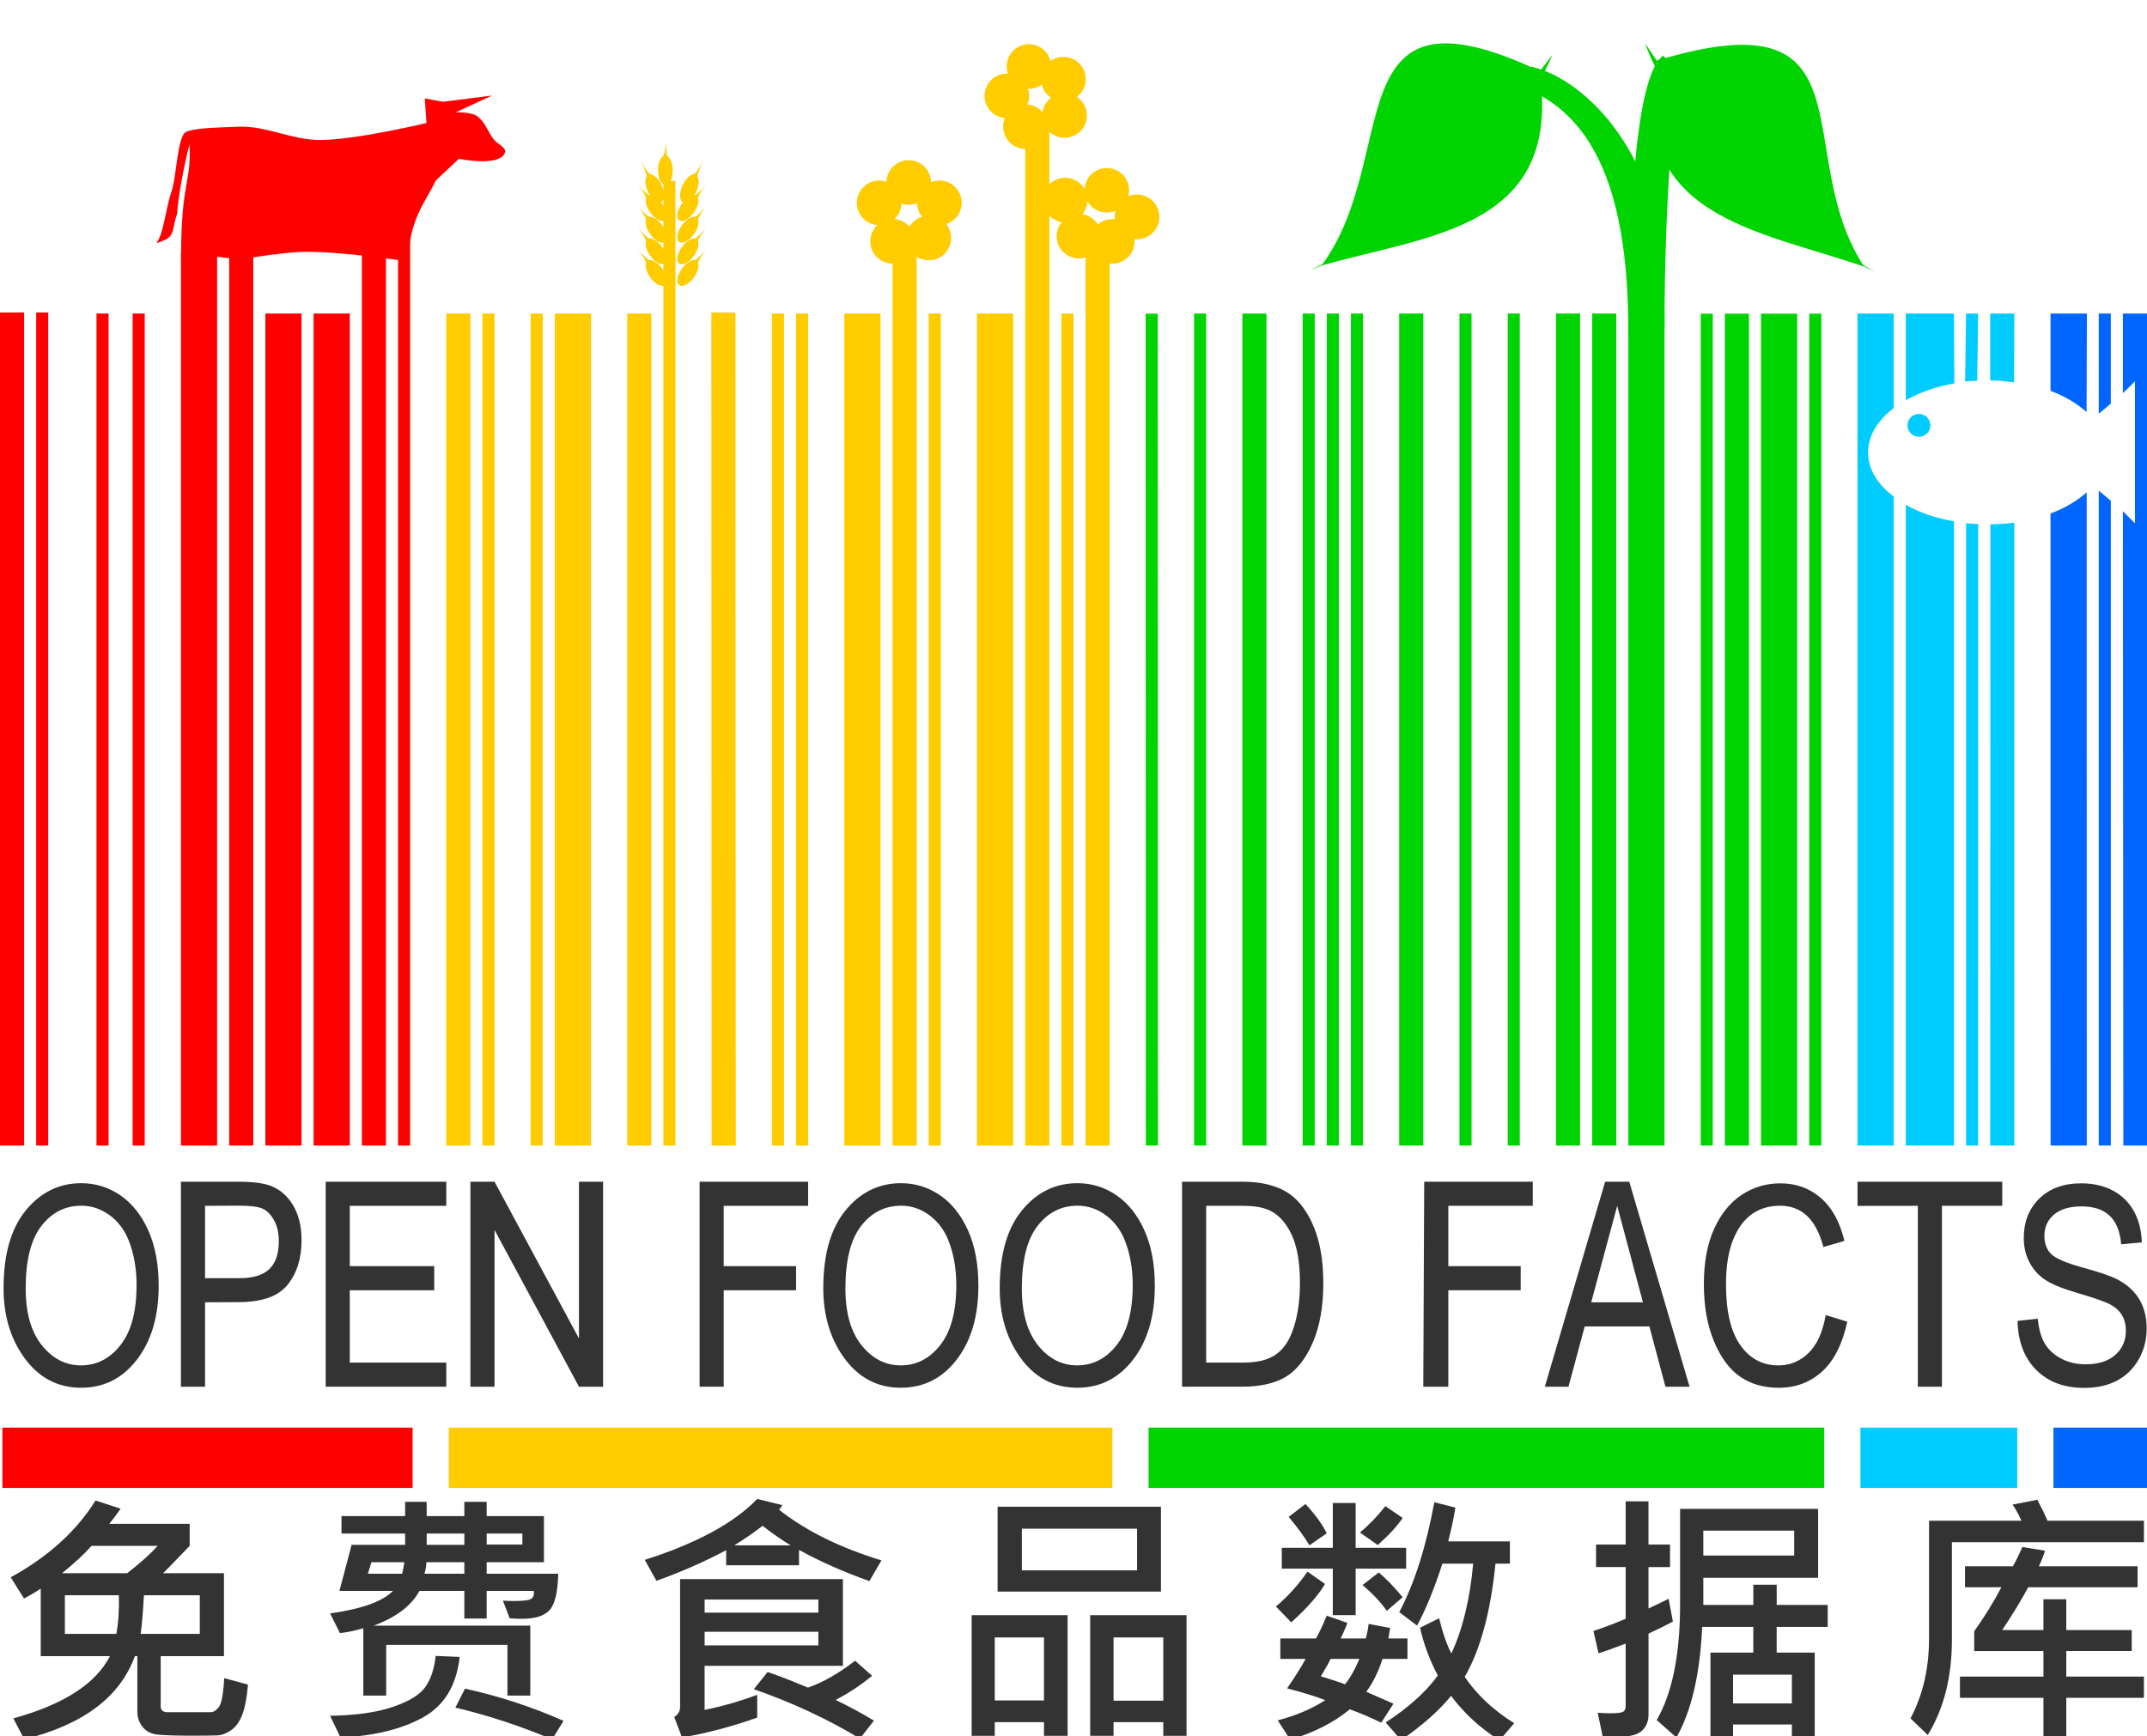 <?xml version="1.0" encoding="UTF-8" standalone="no"?>
<svg
   xmlns:dc="http://purl.org/dc/elements/1.1/"
   xmlns:cc="http://creativecommons.org/ns#"
   xmlns:rdf="http://www.w3.org/1999/02/22-rdf-syntax-ns#"
   xmlns:svg="http://www.w3.org/2000/svg"
   xmlns="http://www.w3.org/2000/svg"
   xmlns:sodipodi="http://sodipodi.sourceforge.net/DTD/sodipodi-0.dtd"
   xmlns:inkscape="http://www.inkscape.org/namespaces/inkscape"
   width="178"
   height="144"
   id="svg8313"
   version="1.1"
   inkscape:version="1.0 (4035a4fb49, 2020-05-01)"
   sodipodi:docname="openfoodfacts-logo-zh.svg">
  <style
     id="style193">
   :root {
     font-style: normal;
     font-variant: normal;
     font-weight: normal;
     font-stretch: normal;
     line-height: 125%;
     font-family: 'Arial Narrow';
     -inkscape-font-specification: 'Arial Narrow';
     letter-spacing: 0px;
     word-spacing: 0px;
     fill-opacity: 1;
     stroke: none;
   }
   #site-name {
     font-size: 22.903px;
     fill: #333333;
   }
   #site-slogan {
     font-size: 16.943px;
     fill: #333333;
   }
   @media (prefers-color-scheme: dark) {
     #site-name,#site-slogan {
       fill: #ffffff;
	 }
   }
   .design-element
   {
     fill-rule: nonzero;
	 stroke: none;
   }
   .red {
     fill: #ff0000;
   }
   .yellow {
     fill: #ffcc00;
   }
   .green {
     fill: #00d400;
   }
   .cyan {
     fill: #00ccff;
   }
   .blue {
     fill: #0066ff;
   }
  </style>
  <defs
     id="defs8315" />
  <sodipodi:namedview
     id="base"
     pagecolor="#ffffff"
     bordercolor="#666666"
     borderopacity="1.0"
     inkscape:pageopacity="0.0"
     inkscape:pageshadow="2"
     inkscape:zoom="18.054531"
     inkscape:cx="113.47716"
     inkscape:cy="142.94213"
     inkscape:document-units="px"
     inkscape:current-layer="layer1"
     showgrid="true"
     inkscape:window-width="1920"
     inkscape:window-height="1017"
     inkscape:window-x="-8"
     inkscape:window-y="-8"
     inkscape:window-maximized="1"
     inkscape:snap-global="true"
     inkscape:document-rotation="0">
    <inkscape:grid
       type="xygrid"
       id="grid8566" />
  </sodipodi:namedview>
  <g
     inkscape:label="Layer 1"
     inkscape:groupmode="layer"
     id="layer1">
    <g
       transform="matrix(0.895,0,0,0.895,-763.018,-727.336)"
       id="bars"
       class="design-element">
      <path
         inkscape:connector-curvature="0"
         class="blue"
         d="m 1042.751,944.947 0,5.589 c 2.979,0 5.962,0 8.941,0 l 0,-5.589 c -2.979,0 -5.962,0 -8.941,0 z"
         id="path8169"
         inkscape:export-xdpi="112.45"
         inkscape:export-ydpi="112.45"
         sodipodi:nodetypes="cccccc" />
      <path
         inkscape:connector-curvature="0"
         class="cyan"
         d="m 1024.869,944.947 0,5.589 c 4.844,0 9.685,0 14.529,0 l 0,-5.589 c -4.844,0 -9.685,0 -14.529,0 z"
         id="path8171"
         inkscape:export-xdpi="112.45"
         inkscape:export-ydpi="112.45"
         sodipodi:nodetypes="ccccc" />
      <path
         inkscape:connector-curvature="0"
         class="green"
         d="m 958.93,944.947 0,5.589 c 20.854,0 41.732,0 62.586,0 l 0,-5.589 c -20.854,0 -41.732,0 -62.586,0 z"
         id="path8173"
         inkscape:export-xdpi="112.45"
         inkscape:export-ydpi="112.45"
         sodipodi:nodetypes="ccccc" />
      <path
         inkscape:connector-curvature="0"
         class="yellow"
         d="m 894.109,944.947 0,5.589 c 20.49,0 40.979,0 61.469,0 l 0,-5.589 c -20.49,0 -40.979,0 -61.469,0 z"
         id="path8175"
         inkscape:export-xdpi="112.45"
         inkscape:export-ydpi="112.45"
         sodipodi:nodetypes="ccccc" />
      <path
         inkscape:connector-curvature="0"
         class="red"
         d="m 852.757,944.947 0,5.589 c 12.667,0 25.332,0 37.999,0 l 0,-5.589 c -12.667,0 -25.332,0 -37.999,0 z"
         id="path8177"
         inkscape:export-xdpi="112.45"
         inkscape:export-ydpi="112.45"
         sodipodi:nodetypes="ccccc" />
    </g>
    <g
       id="site-name"
       transform="translate(0,2.638)">
      <path
         d="m 0.295,104.184 c -9.5e-7,-2.796 0.615,-4.945 1.845,-6.447 1.23,-1.502 2.762,-2.253 4.596,-2.253 1.185,1.7e-5 2.266,0.336 3.243,1.006 0.977,0.671 1.75,1.646 2.32,2.924 0.57,1.279 0.855,2.801 0.855,4.568 -1.4e-5,2.43 -0.552,4.41 -1.655,5.938 -1.215,1.685 -2.807,2.527 -4.775,2.527 -1.983,0 -3.579,-0.865 -4.786,-2.594 -1.096,-1.566 -1.644,-3.456 -1.644,-5.67 z m 1.834,0.034 c -2.8e-6,2.02 0.445,3.588 1.336,4.702 0.891,1.115 1.974,1.672 3.249,1.672 1.305,0 2.399,-0.563 3.282,-1.689 0.883,-1.126 1.325,-2.781 1.325,-4.965 -1.2e-5,-1.409 -0.227,-2.669 -0.682,-3.78 C 10.289,99.308 9.762,98.628 9.057,98.117 8.353,97.607 7.583,97.351 6.748,97.351 5.406,97.351 4.301,97.91 3.432,99.029 2.564,100.147 2.129,101.877 2.129,104.218 Z"
         id="path3685"
         inkscape:connector-curvature="0" />
      <path
         d="m 15,112.362 0,-17 4.675,0 c 1.224,1.6e-5 2.127,0.107 2.708,0.321 0.796,0.291 1.431,0.83 1.905,1.618 0.474,0.788 0.712,1.756 0.712,2.904 -1.2e-5,1.515 -0.386,2.751 -1.159,3.707 -0.773,0.956 -2.108,1.424 -4.005,1.435 L 17,105.362 l 0,7 z m 2,-9 2.87,-7.7e-4 c 1.125,-3e-4 1.947,-0.254 2.467,-0.763 0.52,-0.509 0.78,-1.276 0.78,-2.301 -9e-6,-0.666 -0.128,-1.236 -0.384,-1.71 -0.256,-0.474 -0.566,-0.8 -0.93,-0.976 -0.363,-0.176 -1.02,-0.264 -1.968,-0.264 L 17,97.362 Z"
         id="path3687"
         inkscape:connector-curvature="0"
         sodipodi:nodetypes="ccccccssccccsscccccc" />
      <path
         d="m 27,112.362 0,-17 10,0 0,2 -8,0 0,5 7,0 0,2 -7,0 0,6 8,0 0,2 z"
         id="path3689"
         inkscape:connector-curvature="0"
         sodipodi:nodetypes="ccccccccccccc" />
      <path
         d="m 39,112.362 0,-17 2,0 7,13 0,-13 2,0 0,17 -2,0 -7,-13 0,13 z"
         id="path3691"
         inkscape:connector-curvature="0"
         sodipodi:nodetypes="ccccccccccc" />
      <path
         d="m 58,112.362 0,-17 9,0 0,2 -7,0 0,5 6,0 0,2 -6,0 0,8 z"
         id="path3693"
         inkscape:connector-curvature="0"
         sodipodi:nodetypes="ccccccccccc" />
      <path
         d="m 68.256,104.184 c -10e-7,-2.796 0.615,-4.945 1.845,-6.447 1.23,-1.502 2.762,-2.253 4.596,-2.253 1.185,1.7e-5 2.266,0.336 3.243,1.006 0.977,0.671 1.75,1.646 2.32,2.924 0.57,1.279 0.855,2.801 0.855,4.568 -1.4e-5,2.43 -0.552,4.41 -1.655,5.938 -1.215,1.685 -2.807,2.527 -4.775,2.527 -1.983,0 -3.579,-0.865 -4.786,-2.594 -1.096,-1.566 -1.644,-3.456 -1.644,-5.67 z m 1.834,0.034 c -3e-6,2.02 0.445,3.588 1.336,4.702 0.891,1.115 1.974,1.672 3.249,1.672 1.305,0 2.399,-0.563 3.282,-1.689 0.883,-1.126 1.325,-2.781 1.325,-4.965 -1.2e-5,-1.409 -0.227,-2.669 -0.682,-3.78 -0.35,-0.85 -0.878,-1.53 -1.582,-2.041 -0.705,-0.511 -1.474,-0.766 -2.309,-0.766 -1.342,1.5e-5 -2.447,0.559 -3.316,1.677 -0.869,1.118 -1.303,2.848 -1.303,5.189 z"
         id="path3695"
         inkscape:connector-curvature="0"
         sodipodi:nodetypes="sscccccscsssssccccss" />
      <path
         d="m 82.883,104.184 c -1e-6,-2.796 0.615,-4.945 1.845,-6.447 1.23,-1.502 2.762,-2.253 4.596,-2.253 1.185,1.7e-5 2.266,0.336 3.243,1.006 0.977,0.671 1.75,1.646 2.32,2.924 0.57,1.279 0.855,2.801 0.855,4.568 -1.4e-5,2.43 -0.552,4.41 -1.655,5.938 -1.215,1.685 -2.807,2.527 -4.775,2.527 -1.983,0 -3.579,-0.865 -4.786,-2.594 -1.096,-1.566 -1.644,-3.456 -1.644,-5.67 z m 1.834,0.034 c -3e-6,2.02 0.445,3.588 1.336,4.702 0.891,1.115 1.974,1.672 3.249,1.672 1.305,0 2.399,-0.563 3.282,-1.689 0.883,-1.126 1.325,-2.781 1.325,-4.965 -1.2e-5,-1.409 -0.227,-2.669 -0.682,-3.78 -0.35,-0.85 -0.878,-1.53 -1.582,-2.041 -0.705,-0.511 -1.474,-0.766 -2.309,-0.766 -1.342,1.5e-5 -2.447,0.559 -3.316,1.677 -0.869,1.118 -1.303,2.848 -1.303,5.189 z"
         id="path3697"
         inkscape:connector-curvature="0"
         sodipodi:nodetypes="sscccccscsssssccccss" />
      <path
         d="m 98,112.362 0,-17 5,0 c 1.213,1.6e-5 2.005,0.174 2.635,0.383 0.827,0.27 1.543,0.72 2.15,1.437 0.606,0.718 1.079,1.623 1.417,2.715 0.339,1.092 0.508,2.387 0.508,3.885 -1e-5,1.922 -0.287,3.553 -0.862,4.892 -0.575,1.339 -1.313,2.289 -2.215,2.848 -0.902,0.56 -2.176,0.839 -3.633,0.839 z m 2,-2 3,0 c 1.221,0 2.017,-0.198 2.647,-0.588 0.63,-0.39 1.114,-1.017 1.453,-1.882 0.449,-1.15 0.673,-2.528 0.673,-4.134 -1e-5,-1.721 -0.238,-3.074 -0.715,-4.058 -0.476,-0.984 -1.089,-1.642 -1.837,-1.974 C 104.718,97.503 104.095,97.362 103,97.362 l -3,0 z"
         id="path3699"
         inkscape:connector-curvature="0"
         sodipodi:nodetypes="ccccccccssccssccccccc" />
      <path
         d="m 118,112.362 0.076,-17 9,0 0,2 -7,3.8e-5 0,5 6,0 0,2 -6,0 0,8 z"
         id="path3701"
         inkscape:connector-curvature="0"
         sodipodi:nodetypes="ccccccccccc" />
      <path
         d="m 128.076,112.362 5,-17 2,0 5,17 -2,0 -4,-15 -4.04,15 z"
         id="path3703"
         inkscape:connector-curvature="0"
         sodipodi:nodetypes="cccccccc" />
      <path
         d="m 151.361,106.421 1.789,0.548 c -0.395,1.841 -1.087,3.215 -2.074,4.121 -0.988,0.906 -2.19,1.359 -3.607,1.359 -1.245,0 -2.309,-0.304 -3.193,-0.911 -0.883,-0.608 -1.607,-1.582 -2.17,-2.924 -0.563,-1.342 -0.844,-2.926 -0.844,-4.753 0,-1.804 0.281,-3.331 0.844,-4.579 0.563,-1.249 1.325,-2.192 2.287,-2.829 0.962,-0.637 2.035,-0.956 3.221,-0.956 1.297,1.7e-5 2.412,0.404 3.344,1.213 0.932,0.809 1.584,1.996 1.957,3.562 l -1.745,0.503 c -0.596,-2.281 -1.793,-3.422 -3.59,-3.422 -0.895,1.5e-5 -1.67,0.229 -2.326,0.688 -0.656,0.459 -1.18,1.172 -1.571,2.142 -0.391,0.969 -0.587,2.196 -0.587,3.679 0,2.244 0.395,3.927 1.185,5.049 0.79,1.122 1.841,1.683 3.154,1.683 0.969,0 1.806,-0.345 2.511,-1.034 0.705,-0.69 1.176,-1.735 1.415,-3.137 z"
         id="path3705"
         inkscape:connector-curvature="0"
         sodipodi:nodetypes="ccsscssscccccccsssssc" />
      <path
         d="m 159,112.362 0,-15 -5,0.006 0,-2.006 12,0 0,2 -5,0 0,15 z"
         id="path3707"
         inkscape:connector-curvature="0"
         sodipodi:nodetypes="ccccccccc" />
      <path
         d="m 167.268,106.902 1.677,-0.179 c 0.089,0.902 0.293,1.605 0.609,2.108 0.317,0.503 0.77,0.908 1.359,1.213 0.589,0.306 1.252,0.459 1.991,0.459 1.059,0 1.881,-0.259 2.466,-0.777 0.585,-0.518 0.878,-1.191 0.878,-2.019 -1e-5,-0.485 -0.106,-0.908 -0.319,-1.269 -0.212,-0.362 -0.533,-0.658 -0.962,-0.889 -0.429,-0.231 -1.355,-0.555 -2.779,-0.973 -1.267,-0.373 -2.17,-0.749 -2.706,-1.129 -0.537,-0.38 -0.954,-0.863 -1.252,-1.448 -0.298,-0.585 -0.447,-1.247 -0.447,-1.985 0,-1.327 0.429,-2.412 1.286,-3.254 0.857,-0.842 2.013,-1.264 3.467,-1.264 0.999,1.7e-5 1.873,0.198 2.622,0.593 0.749,0.395 1.331,0.962 1.745,1.7 0.414,0.738 0.636,1.607 0.665,2.606 l -1.711,0.157 c -0.089,-1.066 -0.408,-1.856 -0.956,-2.371 -0.548,-0.514 -1.318,-0.772 -2.309,-0.772 -1.006,1.5e-5 -1.774,0.226 -2.304,0.677 -0.529,0.451 -0.794,1.034 -0.794,1.75 0,0.664 0.194,1.178 0.582,1.543 0.388,0.365 1.26,0.734 2.617,1.107 1.327,0.365 2.259,0.682 2.796,0.951 0.82,0.418 1.439,0.967 1.856,1.649 0.417,0.682 0.626,1.497 0.626,2.443 -2e-5,0.939 -0.22,1.795 -0.66,2.566 -0.44,0.772 -1.038,1.359 -1.795,1.761 -0.757,0.403 -1.668,0.604 -2.734,0.604 -1.663,0 -2.988,-0.5 -3.976,-1.499 -0.988,-0.999 -1.5,-2.352 -1.538,-4.059 z"
         id="path3709"
         inkscape:connector-curvature="0" />
      <path
         sodipodi:nodetypes="ccccc"
         inkscape:connector-curvature="0"
         id="path3713"
         d="m 137.076,105.362 0,2 -6,0 0,-2 z" />
    </g>
    <g
       transform="matrix(0.875,0,0,0.883,0.89,26.524)"
       id="site-slogan">
      <path
         d="m 22.478,128.174 q -0.148,1.821 -0.541,2.83 -0.381,0.997 -1.07,1.464 -0.689,0.468 -1.341,0.48 -0.64,0.025 -2.436,0.025 -2.19,0 -3.137,-0.098 -0.935,-0.086 -1.452,-0.714 -0.504,-0.627 -0.504,-1.439 v -5.217 h -0.234 q -2.104,5.746 -10.482,7.812 l -1.033,-1.968 Q 7.394,129.392 9.4,125.504 H 2.842 v -6.348 q -0.578,0.406 -1.587,0.935 L 7.2643161e-8,118.098 Q 5.327,115.194 8.034,110.888 l 2.375,0.763 q -0.554,0.812 -1.07,1.427 h 7.616 v 2.067 q -2.005,2.079 -2.522,2.571 h 5.77 v 7.788 H 14.21 v 4.712 q 0,0.554 0.652,0.554 h 4.06 q 0.431,0 0.8,-0.492 0.381,-0.504 0.504,-2.707 z m -8.551,-13.029 H 7.653 q -0.972,1.107 -2.793,2.571 h 6.176 q 1.858,-1.439 2.891,-2.571 z m 3.986,8.268 v -3.629 h -5.29 q -0.148,2.485 -0.308,3.629 z m -7.665,-3.629 H 5.13 v 3.629 h 4.872 q 0.295,-1.489 0.246,-3.629 z"
         id="path5158" />
      <path
         d="m 51.875,117.766 q -0.062,2.596 -0.824,3.42 -0.75,0.812 -2.633,0.812 -0.504,0 -1.144,-0.049 l -0.64,-1.661 q 0.418,0.037 1.07,0.037 1.353,0 1.636,-0.221 0.295,-0.234 0.221,-0.726 h -4.466 v 2.596 h -2.116 v -2.596 h -4.257 q -1.12,2.079 -4.331,3.26 h 14.838 v 6.57 h -2.165 v -4.761 H 35.573 v 4.761 h -2.165 v -6.324 q -1.243,0.357 -2.215,0.455 l -0.935,-1.845 q 4.491,-0.627 5.955,-2.116 h -5.069 l 1.156,-4.331 h 5.069 v -1.058 h -6.029 v -1.636 h 6.029 v -1.341 h 2.042 v 1.341 h 3.568 v -1.341 h 2.116 v 1.341 h 5.426 v 4.331 h -5.426 v 1.083 h 6.779 z m -3.396,-2.744 v -1.033 h -3.383 v 1.033 z m -5.499,0.025 v -1.058 h -3.568 v 1.058 z m 0,2.719 v -1.083 h -3.593 q -0.049,0.677 -0.185,1.083 z m -5.684,-1.083 h -3.125 l -0.332,1.083 h 3.248 q 0.148,-0.64 0.209,-1.083 z m 5.241,8.895 q -0.455,4.06 -3.531,5.709 -3.063,1.649 -7.763,1.858 l -0.984,-2.042 q 3.593,-0.049 5.918,-0.824 2.325,-0.775 3.1,-1.87 0.787,-1.095 0.984,-2.928 l 2.276,0.098 z m 9.842,6.004 -1.083,1.735 q -4.663,-1.932 -9.166,-2.977 l 0.91,-1.784 q 4.823,1.046 9.338,3.027 z"
         id="path5160" />
      <path
         d="m 82.502,116.511 -1.144,1.944 q -3.642,-1.28 -6.668,-2.928 v 1.439 h -6.902 v -1.415 q -3.014,1.599 -6.607,2.879 l -1.107,-1.968 q 7.357,-2.325 10.654,-5.721 l 2.374,0.578 q -0.086,0.197 -0.308,0.431 3.789,2.965 9.707,4.761 z m -8.6,-1.415 q -1.193,-0.701 -2.67,-1.833 -1.009,0.8 -2.67,1.833 z m 4.946,11.319 h -13.103 v 4.134 q 2.448,-0.48 4.983,-1.415 v 2.141 q -3.519,1.243 -7.123,1.87 l -0.738,-1.919 q 0.554,-0.381 0.554,-0.91 v -12.045 h 15.428 z m -2.325,-4.995 v -1.23 H 65.746 v 1.23 z m 0,3.076 v -1.28 H 65.746 v 1.28 z m 5.266,7.062 -1.329,1.686 q -4.601,-2.756 -10.052,-4.638 l 1.304,-1.612 q 1.255,0.406 3.826,1.464 2.116,-0.726 4.466,-2.522 l 1.612,1.415 q -1.599,1.304 -3.457,2.264 1.956,0.935 3.629,1.944 z"
         id="path5162" />
      <path
         d="M 108.984,119.439 H 93.506 v -7.972 h 15.477 z m -2.264,-1.993 v -3.912 H 95.807 v 3.912 z m 4.687,15.539 h -2.202 v -1.28 h -4.712 v 1.28 h -2.215 v -11.331 h 9.129 z m -2.202,-3.297 v -5.942 h -4.712 v 5.942 z m -9.067,3.297 h -2.239 v -1.28 h -4.663 v 1.28 h -2.19 v -11.331 h 9.092 z m -2.239,-3.322 v -5.918 h -4.663 v 5.918 z"
         id="path5164" />
      <path
         d="m 142.453,131.803 -1.39,1.612 q -2.781,-1.759 -4.589,-4.183 -1.686,2.067 -4.737,4.158 l -1.464,-1.661 q 3.211,-2.055 4.946,-4.405 -1.181,-2.215 -1.686,-4.491 l 1.809,-0.886 q 0.468,1.956 1.156,3.31 1.612,-3.433 2.067,-8.44 h -2.916 q -1.132,3.482 -2.399,5.819 l -1.686,-1.267 q 2.153,-4.035 3.322,-10.322 l 1.993,0.504 q -0.209,1.366 -0.677,3.174 h 5.844 v 2.092 h -1.366 q -0.701,6.853 -2.916,10.63 1.722,2.522 4.687,4.355 z m -10.236,-14.518 h -4.786 v 4.368 h -2.165 v -4.368 h -4.835 v -1.956 h 4.835 v -4.208 h 2.165 v 4.208 h 4.786 z m -7.529,-3.322 -1.636,1.132 q -0.652,-1.107 -1.968,-2.67 l 1.587,-1.206 q 1.378,1.452 2.018,2.744 z m 7.197,-1.439 q -0.75,1.12 -2.362,2.547 l -1.686,-1.181 q 1.243,-1.009 2.411,-2.473 z m -7.357,6.201 q -0.947,1.599 -3.199,3.605 l -1.452,-1.489 q 1.686,-1.403 2.99,-3.273 z m 7.357,1.243 -1.501,1.28 q -0.874,-1.218 -2.301,-2.424 l 1.538,-1.181 q 1.07,0.898 2.264,2.325 z m 0.455,5.795 h -2.362 q -0.591,1.809 -1.538,3.088 l 2.571,1.12 -1.157,1.784 q -1.599,-0.775 -2.977,-1.255 -2.313,1.882 -5.647,2.842 l -1.181,-1.809 q 2.559,-0.652 4.503,-1.895 -1.243,-0.492 -3.617,-1.107 1.12,-1.612 1.759,-2.768 h -2.399 v -1.919 h 3.383 q 0.48,-0.861 1.009,-2.141 l 1.956,0.677 q -0.086,0.332 -0.627,1.464 h 2.374 q 0.197,-0.689 0.271,-1.366 l 2.042,0.381 -0.172,0.984 h 1.809 z m -4.552,0 h -2.731 q -0.234,0.504 -0.923,1.636 1.599,0.48 2.288,0.75 0.714,-0.861 1.366,-2.387 z"
         id="path5166" />
      <path
         d="m 157.493,122.256 q -1.058,0.566 -2.313,1.132 v 7.591 q 0,0.947 -0.603,1.513 -0.591,0.566 -2.055,0.566 h -1.686 l -0.468,-2.239 q 0.603,0.049 1.193,0.049 1.033,0 1.243,-0.16 0.209,-0.16 0.209,-0.492 v -5.893 q -1.624,0.627 -2.571,0.91 l -0.48,-2.092 q 1.439,-0.468 3.051,-1.144 v -4.86 h -2.805 V 115.022 h 2.805 v -4.06 h 2.165 v 4.06 h 2.042 v 2.116 h -2.042 v 3.888 q 0.763,-0.344 1.907,-0.91 l 0.406,2.141 z m 14.665,0.504 h -4.835 v 2.411 h 3.605 v 7.997 h -2.165 v -1.243 h -5.573 v 1.243 h -2.141 v -7.997 h 4.06 v -2.411 h -4.847 q -0.295,6.619 -2.436,10.384 l -1.87,-1.636 q 2.215,-3.802 2.215,-10.864 v -8.969 h 13.078 v 6.471 h -10.876 v 2.547 h 4.737 v -1.895 h 2.215 v 1.895 h 4.835 z m -3.174,-6.705 v -2.338 h -8.612 v 2.338 z m -0.221,13.89 V 127.239 h -5.573 v 2.707 z"
         id="path5168" />
      <path
         d="m 202.121,114.801 h -18.196 v 9.166 q 0,5.253 -2.288,8.944 l -1.636,-1.562 q 1.759,-3.273 1.759,-7.505 v -11.06 h 8.748 q -0.344,-0.812 -0.837,-1.513 l 2.35,-0.455 q 0.64,1.193 0.96,1.968 h 9.141 z m 0,14.616 h -7.357 v 3.617 l -2.165,0.025 v -3.642 h -7.911 v -1.993 h 7.911 v -2.399 h -6.558 v -1.858 q 1.562,-2.19 2.571,-4.134 h -3.445 v -1.968 h 4.528 q 0.295,-0.455 0.91,-1.809 l 2.141,0.344 q -0.185,0.64 -0.578,1.464 h 9.35 v 1.968 h -10.359 q -1.046,1.919 -2.473,4.023 h 3.912 v -2.891 h 2.165 v 2.891 h 6.201 v 1.968 h -6.201 v 2.399 h 7.357 z"
         id="path5170" />
    </g>
    <g
       id="barcode"
       class="design-element">
      <g
         id="g398"
         class="blue">
        <path
           inkscape:connector-curvature="0"
           d="m 170,26 0,6.411 c 1.196,0.444 2.205,1.06 2.991,1.761 L 173.017,26 Z m 4,0 0,8.312 1,-0.839 L 175,26 Z m 2,0 0,6.607 1,-0.978 0,11.769 -1,-1.006 L 176.038,95 178,95 178,26 Z M 174,40.686 174,95 l 1,0 0,-53.475 z m -1,0.14 c -0.786,0.702 -1.796,1.313 -3,1.761 L 170.008,95 l 3,0 z"
           id="path7944"
           sodipodi:nodetypes="ccccccccccccccccccccccccccccc" />
      </g>
      <g
         id="g411"
         class="red">
        <path
           inkscape:connector-curvature="0"
           id="path8013"
           d="m 33,20 0,75 1,0 -7e-6,-75 z"
           sodipodi:nodetypes="ccccc" />
        <path
           inkscape:connector-curvature="0"
           id="path8015"
           d="m 30,19 0,76 2,0 4e-6,-76 z"
           sodipodi:nodetypes="ccccc" />
        <path
           inkscape:connector-curvature="0"
           id="path8017"
           d="m 26,26 0,69 3,0 0,-69 z"
           sodipodi:nodetypes="ccccc" />
        <path
           inkscape:connector-curvature="0"
           id="path8019"
           d="m 22,26 0,69 3,0 -5e-6,-69 z"
           sodipodi:nodetypes="ccccc" />
        <path
           inkscape:connector-curvature="0"
           id="path8021"
           d="m 19,20 0,75 2,0 -8.6e-5,-75 z"
           sodipodi:nodetypes="ccccc" />
        <path
           inkscape:connector-curvature="0"
           id="path8023"
           d="m 15,21 0,74 3,0 -3.5e-5,-74 z"
           sodipodi:nodetypes="ccccc" />
        <path
           inkscape:connector-curvature="0"
           id="path8025"
           d="m 11,26 0,69 1,0 -4.9e-5,-69 z"
           sodipodi:nodetypes="ccccc" />
        <path
           inkscape:connector-curvature="0"
           id="path8027"
           d="M 8,26 8,95 9,95 9,26 Z"
           sodipodi:nodetypes="ccccc" />
        <path
           inkscape:connector-curvature="0"
           id="path8029"
           d="m 2.999,25.917 0,69.083 1,0 0,-69.083 z"
           sodipodi:nodetypes="ccccc" />
        <path
           inkscape:connector-curvature="0"
           id="path8031"
           d="m 1.3499883e-5,25.917 0,69.083 1.999,0 0,-69.083 z"
           sodipodi:nodetypes="ccccc" />
        <path
           sodipodi:nodetypes="csssacccccssscccsccccc"
           inkscape:connector-curvature="0"
           id="path8033"
           d="m 12.96,20.168 c 0.63,-0.816 0.719,-2.676 1.281,-4.359 0.405,-1.213 0.464,-4.597 1.209,-4.882 0.968,-0.371 3.17,-0.358 4.224,-0.417 2.3,-0.128 4.519,1.099 6.823,1.101 2.991,0.004 8.861,-1.411 8.861,-1.411 l -0.14,-2.039 1.506,0.278 4.077,-0.517 -3.008,1.386 c 0,0 1.202,-0.021 1.688,0.277 0.705,0.432 0.96,1.347 1.469,1.999 0.292,0.374 1.082,0.654 0.908,1.096 -0.47,1.191 -3.809,0.486 -3.809,0.486 l -1.919,1.803 c -0.833,1.779 -2.261,3.262 -2.254,6.722 0,0 -6.007,-0.923 -8.991,-0.797 -1.764,0.075 -4.969,0.618 -4.969,0.618 -1.609,-0.137 -3.297,-0.529 -4.905,-0.25 0.009,-6.235 0.867,-6.129 0.699,-9.295 -0.439,1.68 -0.971,4.517 -1.027,5.772 -0.535,1.526 -0.012,1.9 -1.722,2.426 z" />
      </g>
      <g
         id="g487"
         class="yellow">
        <path
           inkscape:connector-curvature="0"
           id="path7980"
           d="m 90,21 0,74 2,0 3e-6,-74 z"
           sodipodi:nodetypes="ccccc" />
        <path
           inkscape:connector-curvature="0"
           id="path7983"
           d="m 88,26 0,69 1,0 10e-7,-69 z"
           sodipodi:nodetypes="ccccc" />
        <path
           inkscape:connector-curvature="0"
           id="path7985"
           d="m 85,10 0,85 2,0 0,-85 z"
           sodipodi:nodetypes="ccccc" />
        <path
           inkscape:connector-curvature="0"
           id="path7987"
           d="m 81,26 0,69 3,0 4e-6,-69 z"
           sodipodi:nodetypes="ccccc" />
        <path
           inkscape:connector-curvature="0"
           id="path7989"
           d="m 77,26 0,69 1,0 3e-6,-69 z"
           sodipodi:nodetypes="ccccc" />
        <path
           inkscape:connector-curvature="0"
           id="path7991"
           d="m 74,20 0,75 2,0 -7e-6,-75 z"
           sodipodi:nodetypes="ccccc" />
        <path
           inkscape:connector-curvature="0"
           id="path7993"
           d="m 70,26 0,69 3,0 4e-6,-69 z"
           sodipodi:nodetypes="ccccc" />
        <path
           inkscape:connector-curvature="0"
           id="path7995"
           d="m 66,26 0,69 1,0 3e-6,-69 z"
           sodipodi:nodetypes="ccccc" />
        <path
           inkscape:connector-curvature="0"
           id="path7997"
           d="m 64,26 0,69 1,0 10e-7,-69 z"
           sodipodi:nodetypes="ccccc" />
        <path
           inkscape:connector-curvature="0"
           id="path7999"
           d="M 58.974,25.917 59,95 61,95 60.973,25.917 Z"
           sodipodi:nodetypes="ccccc" />
        <path
           inkscape:connector-curvature="0"
           id="path8001"
           d="m 55,15 0,80 1,0 -9e-6,-80 z"
           sodipodi:nodetypes="ccccc" />
        <path
           inkscape:connector-curvature="0"
           id="path8003"
           d="m 52,26 0,69 2,0 3e-6,-69 z"
           sodipodi:nodetypes="ccccc" />
        <path
           inkscape:connector-curvature="0"
           id="path8005"
           d="m 46,26 0,69 3,0 -7e-6,-69 z"
           sodipodi:nodetypes="ccccc" />
        <path
           inkscape:connector-curvature="0"
           id="path8007"
           d="m 44,26 0,69 1,0 10e-7,-69 z"
           sodipodi:nodetypes="ccccc" />
        <path
           inkscape:connector-curvature="0"
           id="path8009"
           d="m 40,26 0,69 1,0 2e-6,-69 z"
           sodipodi:nodetypes="ccccc" />
        <path
           inkscape:connector-curvature="0"
           id="path8011"
           d="m 37,26 0,69 2,0 4e-6,-69 z"
           sodipodi:nodetypes="ccccc" />
        <g
           transform="matrix(0.015,-0.011,0.011,0.015,39.175,7.568)"
           id="g8035">
          <ellipse
             ry="32.857"
             rx="65.714"
             cy="762.362"
             cx="567.143"
             id="path8037"
             transform="matrix(0.583,-0.813,0.813,0.583,-465.751,809.033)" />
          <path
             d="m 494.286,741.648 c 0,0 14.409,-2.316 20.714,-5.714 22.088,-11.904 53.571,-52.857 53.571,-52.857 0,0 -33.142,43.139 -40,65 -2.072,6.604 -1.429,20.714 -1.429,20.714 z"
             id="path8039"
             inkscape:connector-curvature="0"
             sodipodi:nodetypes="cscscc" />
        </g>
        <g
           transform="matrix(0.895,0,0,0.895,-468.13,-644.427)"
           id="g8041">
          <g
             id="g8043"
             transform="translate(-9.546,1.149)">
            <g
               transform="matrix(0.021,0,0,0.021,586.139,725.533)"
               id="g8045">
              <ellipse
                 ry="32.857"
                 rx="65.714"
                 cy="762.362"
                 cx="567.143"
                 id="path8047"
                 transform="matrix(0.583,-0.813,0.813,0.583,-465.751,809.033)" />
              <path
                 d="m 494.286,741.648 c 0,0 14.409,-2.316 20.714,-5.714 22.088,-11.904 53.571,-52.857 53.571,-52.857 0,0 -33.142,43.139 -40,65 -2.072,6.604 -1.429,20.714 -1.429,20.714 z"
                 id="path8049"
                 inkscape:connector-curvature="0"
                 sodipodi:nodetypes="cscscc" />
            </g>
            <g
               transform="matrix(0.021,0,0,0.021,586.139,727.536)"
               id="g8051">
              <ellipse
                 ry="32.857"
                 rx="65.714"
                 cy="762.362"
                 cx="567.143"
                 id="path8053"
                 transform="matrix(0.583,-0.813,0.813,0.583,-465.751,809.033)" />
              <path
                 d="m 494.286,741.648 c 0,0 14.409,-2.316 20.714,-5.714 22.088,-11.904 53.571,-52.857 53.571,-52.857 0,0 -33.142,43.139 -40,65 -2.072,6.604 -1.429,20.714 -1.429,20.714 z"
                 id="path8055"
                 inkscape:connector-curvature="0"
                 sodipodi:nodetypes="cscscc" />
            </g>
            <g
               transform="matrix(0.021,0,0,0.021,586.139,723.53)"
               id="g8057">
              <ellipse
                 ry="32.857"
                 rx="65.714"
                 cy="762.362"
                 cx="567.143"
                 id="path8059"
                 transform="matrix(0.583,-0.813,0.813,0.583,-465.751,809.033)" />
              <path
                 d="m 494.286,741.648 c 0,0 14.409,-2.316 20.714,-5.714 22.088,-11.904 53.571,-52.857 53.571,-52.857 0,0 -33.142,43.139 -40,65 -2.072,6.604 -1.429,20.714 -1.429,20.714 z"
                 id="path8061"
                 inkscape:connector-curvature="0"
                 sodipodi:nodetypes="cscscc" />
            </g>
            <g
               transform="matrix(0.021,0,0,0.021,586.139,721.527)"
               id="g8063">
              <ellipse
                 ry="32.857"
                 rx="65.714"
                 cy="762.362"
                 cx="567.143"
                 id="path8065"
                 transform="matrix(0.583,-0.813,0.813,0.583,-465.751,809.033)" />
              <path
                 d="m 494.286,741.648 c 0,0 14.409,-2.316 20.714,-5.714 22.088,-11.904 53.571,-52.857 53.571,-52.857 0,0 -33.142,43.139 -40,65 -2.072,6.604 -1.429,20.714 -1.429,20.714 z"
                 id="path8067"
                 inkscape:connector-curvature="0"
                 sodipodi:nodetypes="cscscc" />
            </g>
            <g
               transform="matrix(0.021,-0.004,0.004,0.021,583.105,721.649)"
               id="g8069">
              <ellipse
                 ry="32.857"
                 rx="65.714"
                 cy="762.362"
                 cx="567.143"
                 id="path8071"
                 transform="matrix(0.583,-0.813,0.813,0.583,-465.751,809.033)" />
              <path
                 d="m 494.286,741.648 c 0,0 14.409,-2.316 20.714,-5.714 22.088,-11.904 53.571,-52.857 53.571,-52.857 0,0 -33.142,43.139 -40,65 -2.072,6.604 -1.429,20.714 -1.429,20.714 z"
                 id="path8073"
                 inkscape:connector-curvature="0"
                 sodipodi:nodetypes="cscscc" />
            </g>
          </g>
          <g
             id="g8075"
             transform="translate(-10.253,1.149)">
            <g
               transform="matrix(-0.021,0,0,0.021,604.269,725.533)"
               id="g8077">
              <ellipse
                 ry="32.857"
                 rx="65.714"
                 cy="762.362"
                 cx="567.143"
                 id="path8079"
                 transform="matrix(0.583,-0.813,0.813,0.583,-465.751,809.033)" />
              <path
                 d="m 494.286,741.648 c 0,0 14.409,-2.316 20.714,-5.714 22.088,-11.904 53.571,-52.857 53.571,-52.857 0,0 -33.142,43.139 -40,65 -2.072,6.604 -1.429,20.714 -1.429,20.714 z"
                 id="path8081"
                 inkscape:connector-curvature="0"
                 sodipodi:nodetypes="cscscc" />
            </g>
            <g
               transform="matrix(-0.021,0,0,0.021,604.269,727.536)"
               id="g8083">
              <ellipse
                 ry="32.857"
                 rx="65.714"
                 cy="762.362"
                 cx="567.143"
                 id="path8085"
                 transform="matrix(0.583,-0.813,0.813,0.583,-465.751,809.033)" />
              <path
                 d="m 494.286,741.648 c 0,0 14.409,-2.316 20.714,-5.714 22.088,-11.904 53.571,-52.857 53.571,-52.857 0,0 -33.142,43.139 -40,65 -2.072,6.604 -1.429,20.714 -1.429,20.714 z"
                 id="path8087"
                 inkscape:connector-curvature="0"
                 sodipodi:nodetypes="cscscc" />
            </g>
            <g
               transform="matrix(-0.021,0,0,0.021,604.269,723.53)"
               id="g8089">
              <ellipse
                 ry="32.857"
                 rx="65.714"
                 cy="762.362"
                 cx="567.143"
                 id="path8091"
                 transform="matrix(0.583,-0.813,0.813,0.583,-465.751,809.033)" />
              <path
                 d="m 494.286,741.648 c 0,0 14.409,-2.316 20.714,-5.714 22.088,-11.904 53.571,-52.857 53.571,-52.857 0,0 -33.142,43.139 -40,65 -2.072,6.604 -1.429,20.714 -1.429,20.714 z"
                 id="path8093"
                 inkscape:connector-curvature="0"
                 sodipodi:nodetypes="cscscc" />
            </g>
            <g
               transform="matrix(-0.021,0,0,0.021,604.269,721.527)"
               id="g8095">
              <ellipse
                 ry="32.857"
                 rx="65.714"
                 cy="762.362"
                 cx="567.143"
                 id="path8097"
                 transform="matrix(0.583,-0.813,0.813,0.583,-465.751,809.033)" />
              <path
                 d="m 494.286,741.648 c 0,0 14.409,-2.316 20.714,-5.714 22.088,-11.904 53.571,-52.857 53.571,-52.857 0,0 -33.142,43.139 -40,65 -2.072,6.604 -1.429,20.714 -1.429,20.714 z"
                 id="path8099"
                 inkscape:connector-curvature="0"
                 sodipodi:nodetypes="cscscc" />
            </g>
            <g
               transform="matrix(-0.021,-0.004,-0.004,0.021,607.304,721.649)"
               id="g8101">
              <ellipse
                 ry="32.857"
                 rx="65.714"
                 cy="762.362"
                 cx="567.143"
                 id="path8103"
                 transform="matrix(0.583,-0.813,0.813,0.583,-465.751,809.033)" />
              <path
                 d="m 494.286,741.648 c 0,0 14.409,-2.316 20.714,-5.714 22.088,-11.904 53.571,-52.857 53.571,-52.857 0,0 -33.142,43.139 -40,65 -2.072,6.604 -1.429,20.714 -1.429,20.714 z"
                 id="path8105"
                 inkscape:connector-curvature="0"
                 sodipodi:nodetypes="cscscc" />
            </g>
          </g>
        </g>
        <circle
           r="2.5"
           cy="732.362"
           cx="608"
           class="design-element yellow"
           id="path8109"
           transform="matrix(0.486,-0.558,0.558,0.486,-609.875,1.321)" />
        <circle
           r="2.5"
           cy="732.362"
           cx="608"
           id="path8111"
           class="design-element yellow"
           inkscape:transform-center-x="-3.1501887"
           inkscape:transform-center-y="-1.6050895"
           transform="matrix(-0.38,-0.634,0.634,-0.38,-141.516,679.55)" />
        <circle
           r="2.5"
           cy="732.362"
           cx="608"
           transform="matrix(-0.721,0.166,-0.166,-0.721,648.249,443.698)"
           inkscape:transform-center-y="-3.4919705"
           inkscape:transform-center-x="0.5530674"
           class="design-element yellow"
           id="path8113" />
        <circle
           r="2.5"
           cy="732.362"
           cx="608"
           id="path8115"
           class="design-element yellow"
           inkscape:transform-center-x="3.4919258"
           inkscape:transform-center-y="-0.5530731"
           transform="matrix(-0.065,0.736,-0.736,-0.065,667.992,-380.295)" />
        <circle
           r="2.5"
           cy="732.362"
           cx="608"
           transform="matrix(0.68,0.289,-0.289,0.68,-109.572,-653.7)"
           inkscape:transform-center-y="3.1501051"
           inkscape:transform-center-x="1.6050854"
           class="design-element yellow"
           id="path8117" />
        <g
           transform="matrix(-0.649,-0.354,0.354,-0.649,218.165,702.908)"
           id="g8119">
          <circle
             r="2.5"
             cy="732.362"
             cx="608"
             transform="translate(1.5,9.75)"
             id="path8121"
             class="design-element yellow" />
          <circle
             r="2.5"
             cy="732.362"
             cx="608"
             transform="matrix(0.309,-0.951,0.951,0.309,-274.25,1089.937)"
             inkscape:transform-center-y="-1.6050895"
             inkscape:transform-center-x="-3.1501887"
             class="design-element yellow"
             id="path8123" />
          <circle
             r="2.5"
             cy="732.362"
             cx="608"
             id="path8125"
             class="design-element yellow"
             inkscape:transform-center-x="0.5530674"
             inkscape:transform-center-y="-3.4919705"
             transform="matrix(-0.809,-0.588,0.588,-0.809,667.858,1685.987)" />
          <circle
             r="2.5"
             cy="732.362"
             cx="608"
             transform="matrix(-0.809,0.588,-0.588,-0.809,1525.862,974.179)"
             inkscape:transform-center-y="-0.5530731"
             inkscape:transform-center-x="3.4919258"
             class="design-element yellow"
             id="path8127" />
          <circle
             r="2.5"
             cy="732.362"
             cx="608"
             id="path8129"
             class="design-element yellow"
             inkscape:transform-center-x="1.6050854"
             inkscape:transform-center-y="3.1501051"
             transform="matrix(0.309,0.951,-0.951,0.309,1114.03,-61.792)" />
        </g>
        <g
           id="g8131"
           transform="matrix(0.315,-0.669,0.669,0.315,-610.582,190.809)">
          <circle
             r="2.5"
             cy="732.362"
             cx="608"
             class="design-element yellow"
             id="path8133"
             transform="translate(1.5,9.75)" />
          <circle
             r="2.5"
             cy="732.362"
             cx="608"
             id="path8135"
             class="design-element yellow"
             inkscape:transform-center-x="-3.1501887"
             inkscape:transform-center-y="-1.6050895"
             transform="matrix(0.309,-0.951,0.951,0.309,-274.25,1089.937)" />
          <circle
             r="2.5"
             cy="732.362"
             cx="608"
             transform="matrix(-0.809,-0.588,0.588,-0.809,667.858,1685.987)"
             inkscape:transform-center-y="-3.4919705"
             inkscape:transform-center-x="0.5530674"
             class="design-element yellow"
             id="path8137" />
          <circle
             r="2.5"
             cy="732.362"
             cx="608"
             id="path8139"
             class="design-element yellow"
             inkscape:transform-center-x="3.4919258"
             inkscape:transform-center-y="-0.5530731"
             transform="matrix(-0.809,0.588,-0.588,-0.809,1525.862,974.179)" />
          <circle
             r="2.5"
             cy="732.362"
             cx="608"
             transform="matrix(0.309,0.951,-0.951,0.309,1114.03,-61.792)"
             inkscape:transform-center-y="3.1501051"
             inkscape:transform-center-x="1.6050854"
             class="design-element yellow"
             id="path8141" />
        </g>
      </g>
      <g
         id="g391"
         class="green">
        <path
           inkscape:connector-curvature="0"
           id="path7948"
           d="M 150,26.012 150,95 l 1,0 0,-68.988 z"
           sodipodi:nodetypes="ccccc" />
        <path
           inkscape:connector-curvature="0"
           id="path7950"
           d="M 146,26.012 146,95 l 3,0 0,-68.988 z"
           sodipodi:nodetypes="ccccc" />
        <path
           inkscape:connector-curvature="0"
           id="path7952"
           d="M 143,26.012 143,95 l 2,0 0,-68.988 z"
           sodipodi:nodetypes="ccccc" />
        <path
           inkscape:connector-curvature="0"
           id="path7954"
           d="M 141,26.012 141,95 l 1,0 0,-68.988 z"
           sodipodi:nodetypes="ccccc" />
        <path
           inkscape:connector-curvature="0"
           id="path7956"
           d="m 135,24 0,71 3,0 -5e-5,-69 z"
           sodipodi:nodetypes="ccccc" />
        <path
           inkscape:connector-curvature="0"
           id="path7958"
           d="m 132,26 0,69 2,0 -4e-5,-69 z"
           sodipodi:nodetypes="ccccc" />
        <path
           inkscape:connector-curvature="0"
           id="path7960"
           d="m 129,26 0,69 2,0 1e-5,-69 z"
           sodipodi:nodetypes="ccccc" />
        <path
           inkscape:connector-curvature="0"
           id="path7962"
           d="m 125,26 0,69 1,0 5e-5,-69 z"
           sodipodi:nodetypes="ccccc" />
        <path
           inkscape:connector-curvature="0"
           id="path7964"
           d="m 121,26 0,69 1,0 6e-5,-69 z"
           sodipodi:nodetypes="ccccc" />
        <path
           inkscape:connector-curvature="0"
           id="path7966"
           d="m 116,26 0,69 2,0 1e-5,-69 z"
           sodipodi:nodetypes="ccccc" />
        <path
           inkscape:connector-curvature="0"
           id="path7968"
           d="m 112,26 0,69 1,0 -5e-5,-69 z"
           sodipodi:nodetypes="ccccc" />
        <path
           inkscape:connector-curvature="0"
           id="path7970"
           d="m 110,26 0,69 1,0 -5e-5,-69 z"
           sodipodi:nodetypes="ccccc" />
        <path
           inkscape:connector-curvature="0"
           id="path7972"
           d="m 108,26 0,69 1,0 4e-5,-69 z"
           sodipodi:nodetypes="ccccc" />
        <path
           inkscape:connector-curvature="0"
           id="path7974"
           d="m 103,26 0,69 2,0 1e-5,-69 z"
           sodipodi:nodetypes="ccccc" />
        <path
           inkscape:connector-curvature="0"
           id="path7976"
           d="m 99,26 0,69 1,0 -10e-7,-69 z"
           sodipodi:nodetypes="ccccc" />
        <path
           inkscape:connector-curvature="0"
           id="path7978"
           d="M 94.983,26.012 95,95 96,95 95.983,26.012 Z"
           sodipodi:nodetypes="ccccc" />
        <path
           d="M 122.447,6.337 C 131.636,7.287 135.077,14.768 135,28 l 2.964,-1.399 c 0,-1.462 -0.025,-1.249 -0.025,-2.711 0,-10.867 -6.404,-17.275 -10.912,-18.344 z"
           id="path8143"
           inkscape:connector-curvature="0"
           sodipodi:nodetypes="cccscc" />
        <g
           transform="matrix(0.895,0,0,0.895,-468.098,-644.427)"
           id="g8145">
          <g
             transform="translate(-0.688,-0.062)"
             id="g8147">
            <path
               sodipodi:nodetypes="ccc"
               inkscape:connector-curvature="0"
               id="path8149"
               d="m 646.119,744.697 c 9.989,-2.857 22.361,-3.407 20.189,-18.032 -19.131,-9.004 -12.683,7.9 -20.189,18.032 z" />
            <path
               sodipodi:nodetypes="ccc"
               inkscape:connector-curvature="0"
               id="path8151"
               d="m 667.509,725.149 c -4.97,6.864 -15.796,16.964 -22.451,19.976 6.682,-2.485 19.651,-12.664 22.451,-19.976 z" />
          </g>
        </g>
        <g
           id="g8153"
           transform="matrix(0.737,0.507,0.507,-0.737,-728.928,199.425)">
          <g
             transform="matrix(-0.854,-0.521,0.521,-0.854,864.589,1695.245)"
             id="g8155">
            <g
               transform="translate(-0.688,-0.062)"
               id="g8157">
              <path
                 sodipodi:nodetypes="ccc"
                 inkscape:connector-curvature="0"
                 id="path8159"
                 d="m 646.119,744.697 c 9.989,-2.857 22.361,-3.407 20.189,-18.032 -19.999,-7.248 -12.683,7.9 -20.189,18.032 z" />
              <path
                 sodipodi:nodetypes="ccc"
                 inkscape:connector-curvature="0"
                 id="path8161"
                 d="m 667.509,725.149 c -4.97,6.864 -15.796,16.964 -22.451,19.976 6.682,-2.485 19.651,-12.664 22.451,-19.976 z" />
            </g>
          </g>
        </g>
        <path
           sodipodi:nodetypes="cccscc"
           inkscape:connector-curvature="0"
           id="path8163"
           d="M 137.878,4.604 C 135.885,6.169 135.077,14.768 135,28 l 2.964,-1.399 c 0,-1.462 0.036,1.86 0.036,0.399 0,-10.867 0.859,-19.322 1.215,-21.118 z" />
      </g>
      <g
         id="g395"
         class="cyan">
        <path
           inkscape:connector-curvature="0"
           d="m 154,26 0,69 3,0 0,-53.811 c -1.324,-1.015 -2.125,-2.271 -2.125,-3.662 0,-1.391 0.801,-2.675 2.125,-3.69 L 157,26 Z m 4,0 0,7.194 c 1.126,-0.643 2.496,-1.129 4.026,-1.398 L 162,26 Z m 5,0 -0.08,5.628 c 0.33,-0.036 0.666,-0.04 1.006,-0.056 L 164,26 c -0.352,4.6e-5 -0.648,-3.3e-5 -1,-5.7e-5 z m 2,0 0,5.544 c 0.683,0.008 1.343,0.081 1.985,0.168 L 167,26 Z M 158,41.86 158,95 l 4,0 0,-51.77 c -1.587,-0.269 -2.875,-0.728 -4,-1.37 z m 9,1.482 c -0.641,0.088 -1.303,0.132 -1.985,0.14 L 165,95 l 2,0 z m -4,0.056 L 163,95 l 1,0 0.006,-51.546 c -0.34,-0.016 -0.677,-0.019 -1.006,-0.056 z"
           id="path7946"
           sodipodi:nodetypes="ccccscccccccccccccccccccccccccccccccccc" />
        <circle
           r="0.949"
           cy="35.276"
           cx="159.092"
           id="path8165" />
      </g>
    </g>
  </g>
</svg>
